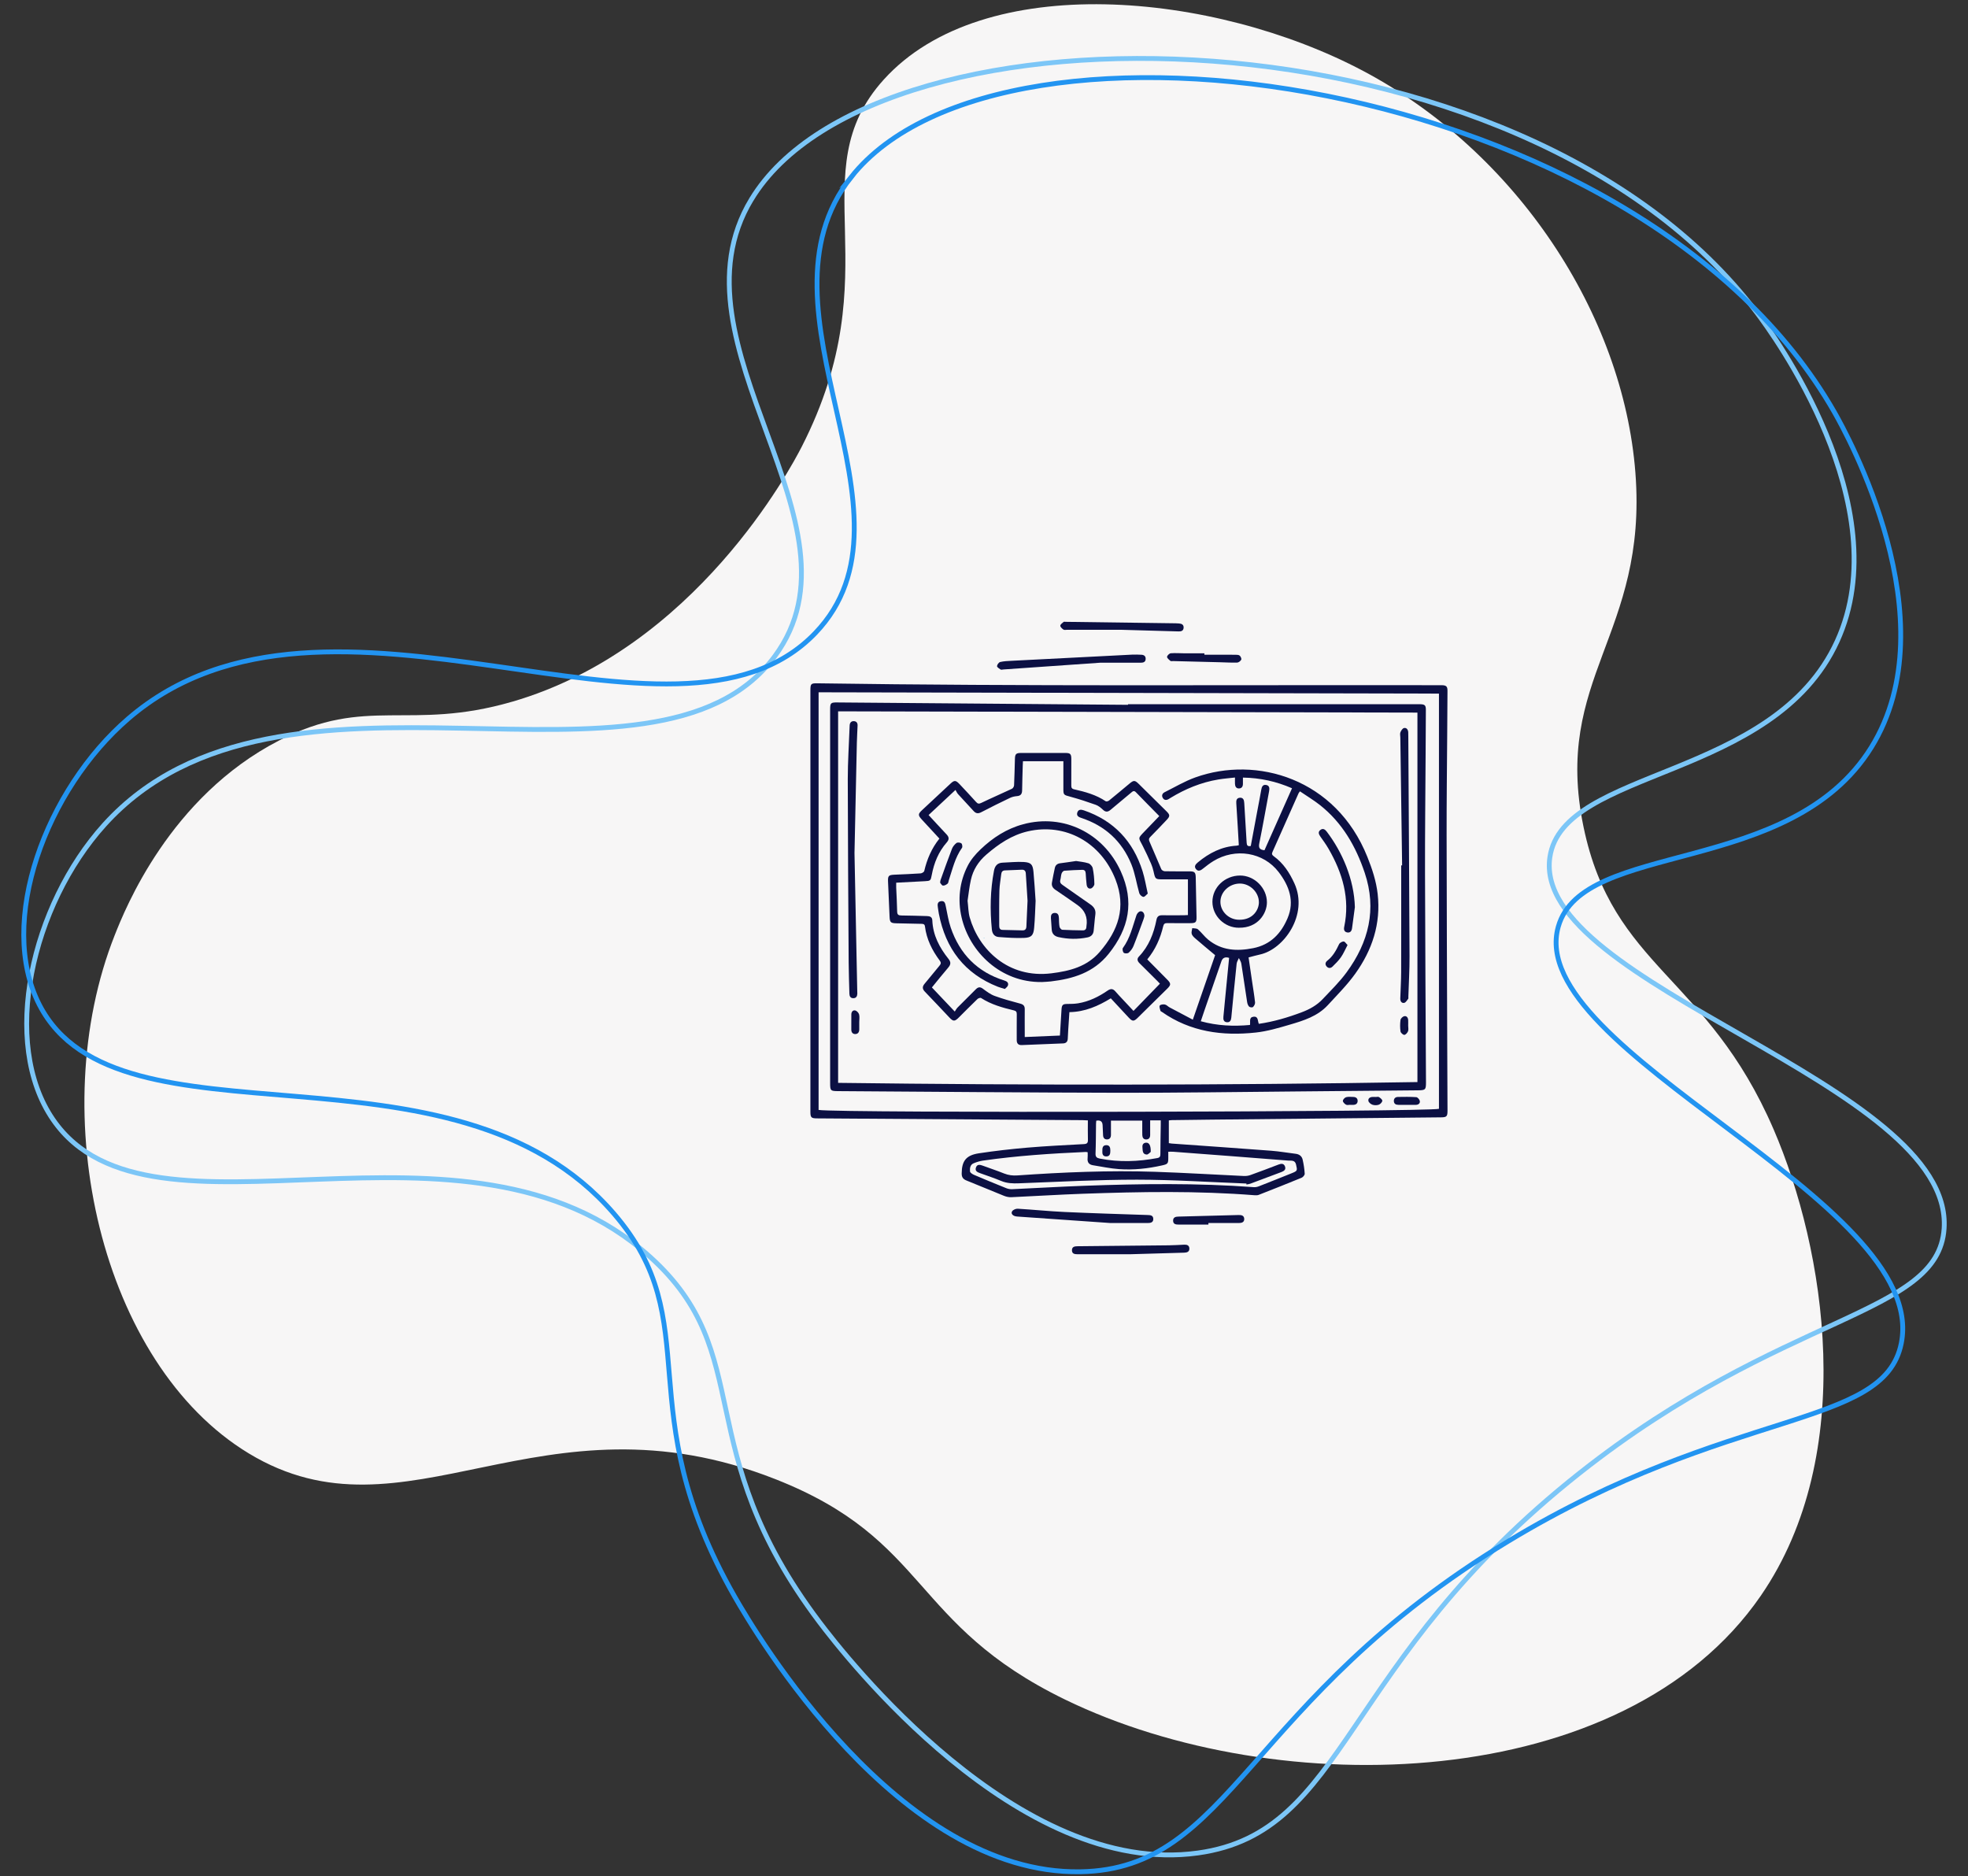 <?xml version="1.0" encoding="UTF-8"?>
<svg id="Capa_1" data-name="Capa 1" xmlns="http://www.w3.org/2000/svg" viewBox="0 0 814.59 776.47">
  <rect x="0" y="0" width="814.59" height="776.47" fill="#333333" stroke="none"/>
  <defs>
    <style>
      .cls-1 {
        fill: #0c1043;
      }

      .cls-1, .cls-2, .cls-3 {
        stroke-width: 0px;
      }

      .cls-4 {
        stroke: #7cc6f7;
      }

      .cls-4, .cls-5 {
        fill: none;
        stroke-miterlimit: 10;
        stroke-width: 2px;
      }

      .cls-2 {
        fill: #22a0d9;
      }

      .cls-3 {
        fill: #f7f6f6;
      }

      .cls-5 {
        stroke: #2294f1;
      }
    </style>
  </defs>
  <g>
    <path class="cls-3" d="M212.03,290.43c75.82-22.03,115.48-97.04,119.8-105.5,37.45-73.26-.98-113.32,33.97-151.98,41.25-45.63,136.74-36.28,198.47-3.58,63.51,33.65,107.59,100.65,112.65,166.29,5.18,67.24-34.31,84.75-21.46,146.62,12.12,58.38,51.15,61.38,78.67,125.16,21.32,49.4,35.27,134.17-5.36,193.11-56.65,82.18-199.81,85.71-287.88,42.91-64.16-31.18-56.1-66.06-119.8-91.19-97.47-38.45-152.99,28.74-218.14-10.73-61.25-37.1-84.82-140.48-55.43-214.57,4.17-10.52,22.66-57.12,67.95-80.46,36.48-18.8,53.83-3.68,96.55-16.09Z"/>
    <path class="cls-4" d="M311,82.57C363.03-3.62,629.84.47,727.26,129.5c6.3,8.34,58.8,79.73,33.19,135.89-26.28,57.64-113.48,52.41-118.93,89.4-7.81,53.07,167.3,93.52,163.18,153.77-2.47,36.18-66.5,34.5-150.74,101.03-99.5,78.57-96.03,148.72-158.11,157.35-74.58,10.37-146.14-81.61-156.73-95.66-54.32-72.05-25.18-110.67-70.07-151.09-76.45-68.83-206.53,2.15-247.08-56.77-21.91-31.84-8.84-88.76,21.2-122.03,72.86-80.68,227.84-2.7,277.5-69.73,40.5-54.67-46.01-128.9-9.68-189.09Z"/>
    <path class="cls-5" d="M352.34,73.25c62.77-79.17,326.95-42.63,406.89,97.24,5.17,9.04,48.01,86.26,15.33,138.86-33.54,53.98-119.37,38.18-129.56,74.22-14.62,51.7,153.87,113.15,141.98,172.42-7.14,35.59-70.44,26.13-162.62,81.87-108.88,65.84-114.52,135.85-177.23,136.85-75.33,1.21-134.42-98.76-143.1-113.99-44.56-78.09-10.65-112.86-49.95-158.43-66.93-77.59-205.18-23.01-237.77-86.4-17.62-34.25,2.72-89.14,36.84-118.49,82.73-71.18,226.39,25.06,284.34-35.4,47.26-49.3-28.96-133.48,14.88-188.77Z"/>
  </g>
  <path class="cls-2" d="M407.46,388.14s-.14.23-.13.23c0,0-.2-.25-.2-.25l.33.03Z"/>
  <g>
    <path class="cls-1" d="M483.8,463.74v9.4c.4.06.81.15,1.23.18,13.69.98,27.39,1.92,41.07,2.96,3.42.26,6.81.86,10.21,1.27,1.49.18,2.55.99,2.87,2.39.44,1.92.75,3.9.86,5.86.03.54-.7,1.42-1.28,1.66-5.88,2.42-11.81,4.76-17.73,7.08-.49.19-1.09.21-1.62.17-23.72-1.88-47.46-1.47-71.21-.62-9.85.35-19.68.98-29.53,1.42-1.01.05-2.1-.16-3.04-.54-5.19-2.07-10.33-4.28-15.52-6.34-1.45-.57-2.07-1.37-2.05-2.95.05-5.14,1.78-7.52,7.08-8.33,6.67-1.01,13.39-1.77,20.11-2.35,7.77-.66,15.57-1.04,23.37-1.46,1.3-.07,1.72-.47,1.69-1.75-.08-2.64-.02-5.28-.02-8.07-.81-.04-1.51-.09-2.22-.1-36.65-.24-73.3-.48-109.95-.73-2.32-.02-2.68-.38-2.68-2.72,0-58.08,0-116.16,0-174.24,0-2.97.17-3.16,3.07-3.11,85.54,1.28,171.08.63,256.61.78.55,0,1.11,0,1.66,0,1.87.04,2.37.5,2.36,2.37-.02,6.15-.08,12.29-.12,18.44-.09,13.73-.26,27.46-.24,41.19.03,28.46.16,56.91.25,85.37.03,9.58.08,19.16.12,28.73,0,2.36-.34,2.74-2.64,2.76-31.83.32-63.66.63-95.5.95-5.31.05-10.63.13-15.94.2-.38,0-.76.07-1.28.12ZM338.83,286.54v172.86c7.7,1.34,252.77.83,256.78-.47,0-57.31,0-114.58,0-171.85-85.56-.18-171.13-.36-256.78-.54ZM450.2,476.9c-.42-.06-.63-.12-.85-.11-14.22.63-28.41,1.56-42.51,3.58-1.3.19-2.59.6-3.81,1.09-1.49.6-1.64,2.09-1.53,3.38.04.53,1,1.14,1.67,1.43,4.43,1.89,8.88,3.72,13.35,5.51.74.3,1.61.46,2.4.42,9.95-.45,19.9-1.05,29.86-1.41,23.41-.85,46.82-1.18,70.21.57.68.05,1.43-.11,2.08-.36,4.54-1.77,9.05-3.59,13.58-5.4,2.42-.97,2.4-1.08,1.8-3.63-.45-1.93-2.03-1.52-3.2-1.61-15.89-1.27-31.78-2.46-47.68-3.66-.63-.05-1.26,0-2,0,0,1.02,0,1.8,0,2.57,0,2.32-.21,2.56-2.55,3.08-5.87,1.32-11.82,1.97-17.81,1.54-3.62-.26-7.22-1.02-10.81-1.6-1.61-.26-2.41-1.19-2.22-2.91.09-.8.02-1.62.02-2.45ZM476.07,463.74c0,2.07,0,4.05,0,6.03,0,1.13-.53,1.84-1.67,1.84-1.07,0-1.53-.76-1.58-1.77-.03-.61-.02-1.22-.02-1.83,0-1.41,0-2.82,0-4.2h-12.96c0,2.06.01,3.99,0,5.92,0,1.08-.48,1.87-1.65,1.87-1.07,0-1.56-.69-1.61-1.73-.06-1.38-.13-2.76-.19-4.15q-.1-2.36-2.63-1.87c-.03.46-.1.94-.1,1.42-.06,4.04-.04,8.08-.2,12.12-.06,1.44.48,1.89,1.79,2.15,7.94,1.55,15.85,1.27,23.77-.22,1.08-.2,1.28-.7,1.28-1.68.01-4.04.1-8.08.16-12.12,0-.59,0-1.18,0-1.81h-4.38Z"/>
    <path class="cls-1" d="M455.42,274.29c-13.64.95-26.88,1.88-40.11,2.8-.39.03-.87.19-1.14.02-.59-.38-1.51-.96-1.48-1.41.04-.61.74-1.57,1.31-1.7,1.55-.36,3.17-.42,4.77-.5,16.67-.87,33.34-1.72,50.02-2.56,1.21-.06,2.43.02,3.65.06,1.1.04,1.82.59,1.77,1.74-.04,1.18-.84,1.55-1.93,1.55-5.75-.01-11.5,0-16.86,0Z"/>
    <path class="cls-1" d="M459.57,506.2c-11.81-.82-25.22-1.75-38.62-2.69-1.67-.12-2.68-1.18-1.99-2.2.41-.6,1.53-1.08,2.29-1.03,6.46.39,12.9,1.05,19.36,1.35,11.49.53,22.98.87,34.47,1.26,1.14.04,2.22.14,2.28,1.55.07,1.51-1.05,1.76-2.26,1.76-4.64,0-9.29,0-15.54,0Z"/>
    <path class="cls-1" d="M463.84,260.67c-7.04,0-14.62,0-22.2,0-.5,0-1.12.15-1.46-.09-.57-.4-1.31-1.06-1.3-1.61,0-.53.83-1.08,1.36-1.56.16-.14.53-.05.81-.04,15.21.2,30.42.4,45.63.61.44,0,.88.04,1.33.07,1.14.07,1.99.53,1.91,1.79-.09,1.27-1,1.54-2.14,1.5-7.8-.23-15.59-.44-23.93-.68Z"/>
    <path class="cls-1" d="M467.84,519.12c-7.3,0-14.6,0-21.9,0-1.16,0-2.21-.2-2.24-1.59-.03-1.51,1.09-1.71,2.3-1.72,12.61-.12,25.22-.24,37.83-.38,2.1-.02,4.2-.17,6.3-.26,1.1-.05,2.08.2,2.17,1.49.09,1.39-.89,1.77-2.06,1.81-7.46.22-14.92.43-22.39.65Z"/>
    <path class="cls-1" d="M498.52,270.98c4.31,0,8.62-.01,12.92.02.59,0,1.34.03,1.72.38.41.37.8,1.29.61,1.66-.29.56-1.08,1.18-1.68,1.2-2.37.07-4.75-.08-7.12-.14-6.46-.16-12.92-.32-19.39-.49-.39,0-.9.12-1.13-.08-.57-.48-1.41-1.13-1.38-1.68.03-.54.96-1.42,1.54-1.47,1.97-.15,3.97.02,5.96.03,2.65.02,5.3,0,7.95,0,0,.18,0,.37,0,.55Z"/>
    <path class="cls-1" d="M500.19,506.85c-4.09,0-8.18-.02-12.28,0-1.22,0-2.33-.15-2.34-1.65,0-1.39,1.05-1.63,2.21-1.66,8.29-.21,16.59-.42,24.88-.65,1.26-.04,2.33.23,2.35,1.66.01,1.35-1.04,1.65-2.22,1.65-4.2-.01-8.4,0-12.61,0,0,.22,0,.43,0,.65Z"/>
    <path class="cls-1" d="M466.9,291.48c39.8,0,79.61,0,119.41,0,.55,0,1.11-.01,1.66,0,1.79.06,2.23.48,2.22,2.32-.02,6.14-.07,12.29-.1,18.43-.09,16.38-.29,32.77-.25,49.15.06,28.84.26,57.68.4,86.52.01,3.13-.19,3.35-3.41,3.38-16.55.16-33.1.32-49.65.46-24.69.21-49.38.59-74.06.55-38.75-.07-77.5-.43-116.24-.68-3.11-.02-3.27-.21-3.27-3.31,0-51.48,0-102.97,0-154.45,0-2.94.18-3.14,3.07-3.11,40.08.32,80.15.65,120.23.98,0-.08,0-.16,0-.24ZM346.91,448.19c80.08,1.02,159.98,1.01,239.79-.33v-152.92c-79.95-.17-159.85-.35-239.79-.52v153.77Z"/>
    <path class="cls-1" d="M582.34,457.29c-1.16,0-2.32,0-3.48,0-1.09,0-1.88-.4-1.92-1.58-.03-1.06.65-1.67,1.66-1.69,2.54-.04,5.09-.09,7.63.09.55.04,1.36.98,1.46,1.61.16,1-.64,1.57-1.69,1.58-1.22.01-2.43,0-3.65,0,0,0,0-.01,0-.02Z"/>
    <path class="cls-1" d="M558.92,457.27c-.6,0-1.32.21-1.78-.05-.58-.33-1.31-1.04-1.3-1.58,0-.53.76-1.35,1.34-1.52.91-.26,1.96-.11,2.94-.1,1.08.02,1.85.52,1.83,1.66-.02,1.13-.79,1.61-1.88,1.62-.38,0-.77,0-1.15,0,0-.01,0-.02,0-.04Z"/>
    <path class="cls-1" d="M569.35,454.05c.5,0,1.12-.19,1.46.04.58.37,1.41,1.07,1.35,1.53-.08.61-.82,1.39-1.44,1.61-.79.28-1.82.28-2.61.02-.69-.23-1.58-.94-1.7-1.57-.21-1.08.68-1.64,1.78-1.66.39,0,.77,0,1.16,0,0,.01,0,.02,0,.03Z"/>
    <path class="cls-1" d="M515.9,489.85c-15.1-.57-30.2-1.58-45.29-1.59-16.26,0-32.52.89-48.78,1.5-2.58.1-5.02.04-7.45-.98-2.8-1.17-5.7-2.13-8.56-3.16-1.15-.41-2.38-.88-1.86-2.39.52-1.5,1.75-1.16,2.92-.73,2.91,1.08,5.85,2.04,8.73,3.2,1.8.72,3.57.93,5.5.8,18.95-1.32,37.92-2.13,56.91-1.5,12.28.41,24.54,1.17,36.82,1.74.91.04,1.88-.08,2.73-.39,3.91-1.4,7.78-2.88,11.66-4.36,1.11-.42,2.14-.51,2.64.77.51,1.3-.38,1.93-1.46,2.34-4.3,1.62-8.59,3.23-12.9,4.83-.5.19-1.06.22-1.6.32,0-.13,0-.26,0-.39Z"/>
    <path class="cls-1" d="M476.32,476.75c-.37.26-1.06,1.15-1.7,1.11-1.85-.12-1.61-1.79-1.74-3.05-.11-1.09.42-1.84,1.59-1.86,1.21-.02,1.9,1.21,1.84,3.8Z"/>
    <path class="cls-1" d="M456.29,476.43c-.05-1.26.09-2.42,1.59-2.45,1.47-.03,1.72,1.07,1.71,2.29-.01,1.18-.14,2.34-1.64,2.37-1.49.03-1.74-1.06-1.67-2.21Z"/>
    <path class="cls-1" d="M474.88,397.09c2.84,2.87,5.56,5.63,8.28,8.38,1.56,1.57,1.57,2.17.02,3.7-4.1,4.04-8.2,8.09-12.3,12.12-1.56,1.53-2.16,1.52-3.67-.09-2.45-2.63-4.89-5.27-7.43-8-5.24,3.21-10.71,5.62-17.14,5.72-.17,2.52-.33,4.99-.49,7.45-.08,1.22-.1,2.43-.19,3.65-.09,1.17-.71,1.79-1.93,1.84-5.7.22-11.4.45-17.09.69-1.49.06-2.11-.69-2.1-2.12.01-3.54-.02-7.09.02-10.63.01-.92-.23-1.37-1.19-1.6-4.74-1.14-9.43-2.43-13.6-5.14-.29-.19-1.13.1-1.47.42-2.63,2.53-5.2,5.14-7.79,7.71-1.63,1.62-2.26,1.63-3.81-.01-3.39-3.57-6.74-7.18-10.17-10.72-1.12-1.15-1.12-2.12-.11-3.31,2.07-2.45,4.06-4.97,6.12-7.43.6-.72.81-1.23.14-2.12-3.15-4.23-5.47-8.85-6.13-14.16-.13-1.02-.75-1.05-1.51-1.07-3.43-.06-6.86-.13-10.3-.22-2.42-.06-2.73-.39-2.84-2.83-.21-4.81-.43-9.62-.63-14.43-.1-2.42.24-2.75,2.71-2.86,3.59-.16,7.19-.29,10.78-.54.54-.04,1.4-.56,1.5-1,1.13-4.87,3.04-9.35,6.27-13.4-2.42-2.62-4.82-5.21-7.21-7.81-1.73-1.88-1.7-2.35.13-4.06,3.89-3.62,7.77-7.25,11.66-10.87,1.59-1.48,2.19-1.46,3.71.15,2.31,2.46,4.64,4.91,6.89,7.43.72.81,1.22.84,2.21.36,4.18-2.01,8.44-3.85,12.63-5.82.44-.21.86-.92.89-1.42.17-3.65.24-7.3.35-10.96.06-2,.48-2.43,2.47-2.44,6.15,0,12.29-.01,18.44,0,2.01,0,2.42.44,2.43,2.45,0,3.65.02,7.31-.01,10.96,0,.87.14,1.4,1.15,1.63,4.6,1.04,9.13,2.26,13.12,4.96.27.18,1.04-.05,1.38-.33,2.84-2.3,5.63-4.65,8.44-6.99,1.73-1.44,2.22-1.45,3.78.08,3.87,3.8,7.74,7.61,11.58,11.43,1.44,1.43,1.44,2.01.07,3.47-2.25,2.37-4.49,4.75-6.79,7.06-.65.65-.74,1.1-.35,1.98,1.69,3.78,3.22,7.63,4.89,11.42.19.42.95.83,1.46.84,3.43.07,6.86.03,10.3.04,2,0,2.43.43,2.48,2.43.13,5.48.24,10.96.33,16.44.04,2.22-.32,2.56-2.62,2.57-3.16,0-6.31.03-9.47-.02-.97-.01-1.45.23-1.7,1.29-1.18,5.01-3.23,9.64-6.59,13.72ZM385.74,408.71c3.12,3.29,6.11,6.44,9.45,9.97.47-.69.75-1.26,1.18-1.69,2.49-2.52,5.02-5,7.52-7.51.9-.9,1.72-1.15,2.89-.29,1.54,1.14,3.13,2.36,4.9,3.01,3.47,1.27,7.05,2.24,10.63,3.2,1.3.35,1.87.96,1.85,2.29-.04,3.21,0,6.42,0,9.63,0,.58,0,1.17,0,1.9,5-.21,9.74-.41,14.56-.61.23-3.73.44-7.26.66-10.79.12-1.93.55-2.28,2.43-2.29,1.49,0,3-.03,4.46-.27,4.51-.74,8.52-2.73,12.24-5.29,1.24-.85,2.2-.77,3.17.37.93,1.1,1.94,2.13,2.92,3.18,1.49,1.6,2.98,3.19,4.57,4.89,3.74-3.85,7.31-7.53,10.94-11.27-.29-.31-.66-.72-1.05-1.1-2.47-2.47-4.92-4.94-7.41-7.38-.9-.89-1.12-1.82-.23-2.75,4.1-4.27,6.13-9.53,7.26-15.21.26-1.31.92-1.89,2.26-1.88,3.04.04,6.09.01,9.13,0,.58,0,1.17-.05,1.63-.08v-14.78c-3.54,0-6.85,0-10.15,0-3.38,0-3.35,0-4.08-3.31-.24-1.07-.57-2.15-1.01-3.15-1.1-2.48-2.21-4.95-3.45-7.36-1.87-3.62-2.12-3.04.86-6.15,2.01-2.1,4.03-4.2,5.98-6.22-3.33-3.39-6.53-6.6-9.68-9.87-.81-.84-1.32-.37-1.94.15-2.84,2.38-5.71,4.73-8.54,7.13-1.12.95-2.04,1.03-3.17-.04-.87-.82-1.88-1.65-2.98-2.04-3.43-1.23-6.9-2.36-10.41-3.32-2.96-.8-2.99-.67-2.98-3.71,0-3.64,0-7.28,0-11h-16.73c-.03.69-.07,1.23-.09,1.78-.09,3.43-.21,6.86-.26,10.29-.02,1.46-.58,2.25-2.13,2.37-.98.08-2,.31-2.88.73-3.99,1.91-7.96,3.86-11.87,5.91-1.31.69-2.23.59-3.21-.49-2.11-2.34-4.3-4.62-6.41-6.96-.44-.48-.7-1.12-1.08-1.75-4,3.73-7.5,7-11.13,10.39,2.54,2.74,4.96,5.39,7.42,7.99,1.06,1.11,1.19,2.09.12,3.31-3.42,3.89-5.3,8.51-6.24,13.56-.42,2.29-.55,2.41-2.86,2.52-3.91.19-7.82.41-11.85.62,0,.76-.02,1.36,0,1.95.14,3.32.34,6.64.4,9.95.02,1.33.51,1.67,1.77,1.67,3.54.01,7.08.17,10.62.25,1.2.03,2.1.4,2.16,1.75.25,6.15,2.95,11.28,6.68,15.95,1.1,1.37.99,2.36-.09,3.62-2.27,2.64-4.43,5.38-6.76,8.22Z"/>
    <path class="cls-1" d="M517.72,350.13c.91-4.86,1.82-9.75,2.73-14.63.54-2.88,1.11-5.76,1.61-8.65.2-1.16.61-2.16,1.94-1.97,1.44.21,1.54,1.33,1.31,2.56-1.34,7.18-2.6,14.37-4.05,21.53-.37,1.82-.02,2.74,2.13,2.94,3.73-8.4,7.51-16.91,11.4-25.65-6.48-2.82-13.11-4.31-20.32-4.42,0,.97,0,1.77,0,2.58,0,1.1-.48,1.88-1.61,1.91-1.17.04-1.63-.8-1.68-1.86-.04-.76,0-1.53,0-2.66-2.42.28-4.66.44-6.86.81-7.14,1.18-13.7,3.9-19.86,7.65-.24.14-.47.3-.7.44-.94.55-1.85.57-2.45-.44-.59-.99-.22-1.89.75-2.38,4.2-2.09,8.28-4.53,12.67-6.11,25.4-9.13,58.26.42,71.25,32.89,1.98,4.94,3.65,9.98,4.26,15.31,1.4,12.3-2.26,23.27-9.32,33.09-3.34,4.64-7.44,8.74-11.33,12.97-4.23,4.59-10.02,6.39-15.76,8.07-4.61,1.35-9.29,2.74-14.03,3.25-13.83,1.5-27.07-.28-38.83-8.51-.23-.16-.59-.29-.64-.49-.18-.73-.59-1.72-.27-2.17.31-.44,1.44-.57,2.12-.43.7.15,1.28.85,1.96,1.21,3.1,1.66,6.22,3.29,9.59,5.07,3.23-9.35,6.31-18.26,9.23-26.71-2.96-2.48-5.67-4.71-8.32-7.01-.57-.5-1.2-1.14-1.38-1.83-.19-.71.14-1.56.25-2.35.79.15,1.79.04,2.32.5,1.5,1.29,2.67,2.96,4.19,4.22,5.55,4.59,11.92,4.92,18.69,3.58,7.2-1.42,11.55-6.06,14.24-12.41,3-7.07.64-13.42-3.69-19.08-6.32-8.27-17.96-10.12-27.04-4.54-1.5.92-2.91,2.02-4.29,3.12-.97.78-1.98,1.31-2.89.19-.9-1.12-.15-2.02.79-2.8,4.67-3.87,9.84-6.54,16.02-6.9.26-.02.52-.11.92-.2-.14-2.52-.28-5-.43-7.47-.2-3.26-.39-6.52-.61-9.78-.08-1.14.02-2.24,1.41-2.38,1.5-.15,1.81.97,1.88,2.17.34,5.47.69,10.94.99,16.41.06,1.1.4,1.66,1.71,1.38ZM508.76,396.46q-2.43-.77-3.19,1.38c-2.4,6.95-4.8,13.91-7.2,20.87-.44,1.29-.87,2.58-1.34,3.98,6.85,1.88,13.56,2.17,20.36,1.54.23-1.41-.51-3.17,1.46-3.41,2.08-.25,1.66,1.76,2.21,2.94,6.16-.89,12.02-2.63,17.78-4.8,3.27-1.23,6.25-2.9,8.63-5.42,3.41-3.62,7.01-7.13,9.93-11.12,9.11-12.45,12.56-26.05,7.48-41.18-3.69-10.99-9.28-20.69-18.48-27.99-2.62-2.08-5.52-3.8-8.33-5.72-.35.49-.51.66-.59.85-3.6,8.09-7.17,16.19-10.79,24.27-.39.86-.13,1.26.55,1.75,3.98,2.87,6.51,6.79,8.53,11.21,5.92,12.96-4.35,27.31-14.22,29.45-1.55.34-3.08.78-4.74,1.21.5,3.42.99,6.75,1.47,10.07.42,2.85.91,5.69,1.21,8.54.07.62-.37,1.46-.85,1.92-.27.26-1.29.15-1.6-.16-.46-.46-.73-1.22-.83-1.9-.83-5.3-1.57-10.62-2.41-15.92-.13-.8-.66-1.53-1-2.29-.32.77-.84,1.53-.93,2.33-.78,7.43-1.49,14.87-2.21,22.31-.11,1.11-.51,2.02-1.78,1.93-1.39-.1-1.61-1.1-1.49-2.29.23-2.2.42-4.41.63-6.61.57-5.89,1.15-11.78,1.73-17.75Z"/>
    <path class="cls-1" d="M353.69,353.13c.41,20.85.77,38.99,1.14,57.13,0,.33.04.66.03,1-.03,1.07-.47,1.88-1.64,1.89-1.18.01-1.62-.8-1.64-1.87-.11-4.31-.27-8.63-.3-12.94-.15-25.28-.34-50.56-.37-75.84,0-7.19.49-14.37.75-21.56.01-.28,0-.55.04-.83.11-1.03.66-1.67,1.72-1.63,1.08.04,1.58.74,1.55,1.77-.08,2.38-.25,4.75-.3,7.13-.36,16.15-.69,32.3-.98,45.76Z"/>
    <path class="cls-1" d="M580.36,358.19c-.25-17.65-.49-35.3-.74-52.95-.01-.72-.21-1.52.03-2.14.28-.7.88-1.64,1.49-1.77,1.05-.23,1.67.63,1.75,1.72.04.61.03,1.22.03,1.83.18,30.32.39,60.64.51,90.96.02,5.58-.32,11.17-.49,16.76,0,.28.07.64-.07.81-.5.62-1,1.55-1.64,1.67-1.1.21-1.66-.68-1.63-1.79.11-3.65.35-7.3.36-10.95.04-14.72.02-29.44.02-44.16h.37Z"/>
    <path class="cls-1" d="M512.84,383.99c-5.97.04-10.99-4.86-11-10.73,0-5.96,5.11-10.84,11.41-10.88,5.95-.04,11.16,5.11,11.15,11.11-.01,4.58-3.72,10.62-11.56,10.49ZM512.96,380.68c5.64.07,8.11-4.11,8.12-7.21.01-4.2-3.73-7.81-7.94-7.77-4.36.04-8,3.49-7.99,7.58.01,4.06,3.57,7.43,7.8,7.4Z"/>
    <path class="cls-1" d="M355.66,422.96c0,1.05.01,2.09,0,3.14-.01,1.08-.52,1.87-1.64,1.89-1.12.01-1.65-.75-1.65-1.85,0-2.09-.02-4.18.01-6.28.01-1.03.61-1.86,1.6-1.64.65.14,1.42.96,1.61,1.63.27.97.07,2.07.07,3.12h0Z"/>
    <path class="cls-1" d="M582.87,424.54c0,.77.21,1.63-.06,2.3-.26.64-1,1.48-1.54,1.49-.54,0-1.49-.85-1.57-1.42-.22-1.57-.22-3.21,0-4.78.08-.59.93-1.41,1.54-1.53,1-.2,1.58.6,1.63,1.63.04.77,0,1.55,0,2.32h0Z"/>
    <path class="cls-1" d="M431.12,406.46c-16.93.19-29.8-12.4-33.11-26.79-1.66-7.21-.9-14.62,2.56-21.36,1.3-2.54,3.29-4.86,5.38-6.84,5.02-4.78,10.76-8.49,17.56-10.32,16.63-4.49,33.19,3.6,40.4,19.49,5.69,12.54,3.43,23.61-5.01,34.14-6.25,7.8-14.69,10.33-23.97,11.43-1.26.15-2.54.17-3.81.26ZM400.49,372.83c.32,2.56.3,4.83.9,6.92,3.77,13.15,15.86,25.36,33.89,23.09,7.49-.94,14.61-2.7,19.94-8.88,7.66-8.88,11.02-18.41,6.5-29.96-5.98-15.29-20.69-23.51-36.28-19.91-6.66,1.54-12.11,5.24-17.19,9.64-3.26,2.82-5.46,6.27-6.38,10.43-.66,2.95-.96,5.99-1.38,8.68Z"/>
    <path class="cls-1" d="M475.08,369.85c-.61.49-1.24,1.4-1.81,1.36-.62-.05-1.51-.87-1.7-1.52-1.15-3.97-1.72-8.15-3.27-11.95-3.88-9.53-10.88-15.95-20.7-19.19-1.1-.36-2.08-.85-1.71-2.17.39-1.39,1.52-1.4,2.7-.99,12.42,4.24,20.43,12.78,24.34,25.2.91,2.89,1.39,5.91,2.15,9.26Z"/>
    <path class="cls-1" d="M415.92,409.32c-1.17-.36-2.04-.57-2.85-.89-13.87-5.45-21.68-15.82-24.46-30.24-.17-.87-.27-1.75-.41-2.62-.19-1.17-.21-2.36,1.28-2.58,1.63-.24,1.77,1.05,2.02,2.23.62,2.91,1.06,5.9,2.02,8.7,3.75,10.96,11.05,18.44,22.22,21.92,1.03.32,1.79.88,1.48,1.99-.17.6-.88,1.05-1.3,1.51Z"/>
    <path class="cls-1" d="M389.13,365.35c.09-.61.08-.84.16-1.05,1.55-4.31,3.07-8.65,4.72-12.92.36-.94,1.08-1.85,1.88-2.46.43-.33,1.55-.23,2.02.13.37.27.56,1.47.28,1.86-2.9,4.06-3.94,8.86-5.47,13.46-.16.47-.17,1.12-.5,1.38-.54.43-1.31.87-1.92.79-.5-.06-.89-.88-1.17-1.19Z"/>
    <path class="cls-1" d="M473.69,379.14c-.08.3-.17.79-.34,1.25-1.37,3.72-2.69,7.46-4.17,11.14-.42,1.04-1.16,2.04-2,2.79-.41.36-1.6.39-2.02.05-.42-.34-.68-1.59-.38-1.99,2.99-4.07,4.03-8.9,5.6-13.53.21-.61.72-1.29,1.27-1.55,1.03-.48,2.05.43,2.03,1.84Z"/>
    <path class="cls-1" d="M560.8,375.53c-.39,2.9-.76,5.8-1.17,8.7-.16,1.12-.76,1.93-2,1.7-1.25-.23-1.47-1.2-1.24-2.3,2.47-11.73-.7-22.33-6.52-32.39-1-1.72-2.17-3.34-3.32-4.96-.68-.96-1.11-1.92-.03-2.76,1.08-.85,1.97-.21,2.67.72,6.31,8.31,11.32,19.6,11.62,31.31Z"/>
    <path class="cls-1" d="M557.77,391.14c-.98,1.85-1.68,3.55-2.71,5.03-1,1.43-2.27,2.7-3.53,3.92-.77.75-1.76.75-2.48-.15-.67-.84-.44-1.7.36-2.33,2.3-1.8,3.64-4.24,4.86-6.82.27-.57,1.24-1.12,1.89-1.12.51,0,1.01.88,1.62,1.47Z"/>
    <path class="cls-1" d="M428.66,372.78c-.18,3.63-.26,7.45-.61,11.24-.29,3.15-1.13,4.06-4.26,4.18-3.45.13-6.93-.11-10.38-.37-1.75-.13-2.68-1.31-2.86-3.12-.82-8.13-.66-16.23.87-24.28.39-2.06,1.41-3.3,3.6-3.38,2.92-.1,5.85-.45,8.75-.27,3.01.19,3.71,1.03,4,4.06.37,3.9.59,7.83.88,11.94ZM425.32,372.82c-.25-3.86-.51-7.56-.72-11.26-.06-1.11-.59-1.63-1.66-1.59-2.32.08-4.63.2-6.95.28-1.03.04-1.46.61-1.56,1.56-.26,2.25-.69,4.5-.76,6.76-.13,4.81-.09,9.62-.08,14.44,0,.89.1,1.84,1.36,1.87,2.76.07,5.52.14,8.28.2,1.1.02,1.57-.55,1.61-1.63.14-3.59.32-7.18.48-10.63Z"/>
    <path class="cls-1" d="M445.37,356.36c1.57.27,3.41.4,5.12.95.77.25,1.65,1.24,1.81,2.04.44,2.15.65,4.38.68,6.58,0,.62-.8,1.63-1.42,1.8-1.08.29-1.68-.58-1.79-1.66-.15-1.54-.31-3.08-.38-4.63-.05-.97-.52-1.45-1.44-1.42-2.48.08-4.96.16-7.43.37-.41.04-.95.68-1.11,1.15-.29.82-.27,1.75-.51,2.6-.3,1.05.14,1.61.96,2.17,3.82,2.64,7.59,5.37,11.42,7.99,1.56,1.07,2.38,2.32,2.1,4.28-.31,2.24-.42,4.51-.7,6.75-.19,1.46-1.06,2.35-2.56,2.66-4.02.82-8.02.76-12.02-.14-1.72-.39-2.69-1.41-2.78-3.23-.08-1.55-.21-3.09-.32-4.63-.07-1.12.22-2.07,1.51-2.13,1.39-.07,1.74.91,1.79,2.08.06,1.22.03,2.45.26,3.64.09.49.72,1.23,1.15,1.25,2.81.17,5.62.19,8.44.25,1.01.02,1.52-.51,1.53-1.52,0-.05.01-.11.02-.16q.89-5.59-3.68-8.79c-3.04-2.12-6.07-4.25-9.15-6.31-1.15-.77-1.69-1.72-1.44-3.07.37-2.01.74-4.02,1.19-6.01.25-1.13,1.01-1.77,2.21-1.92,2.08-.26,4.16-.58,6.51-.92Z"/>
  </g>
</svg>